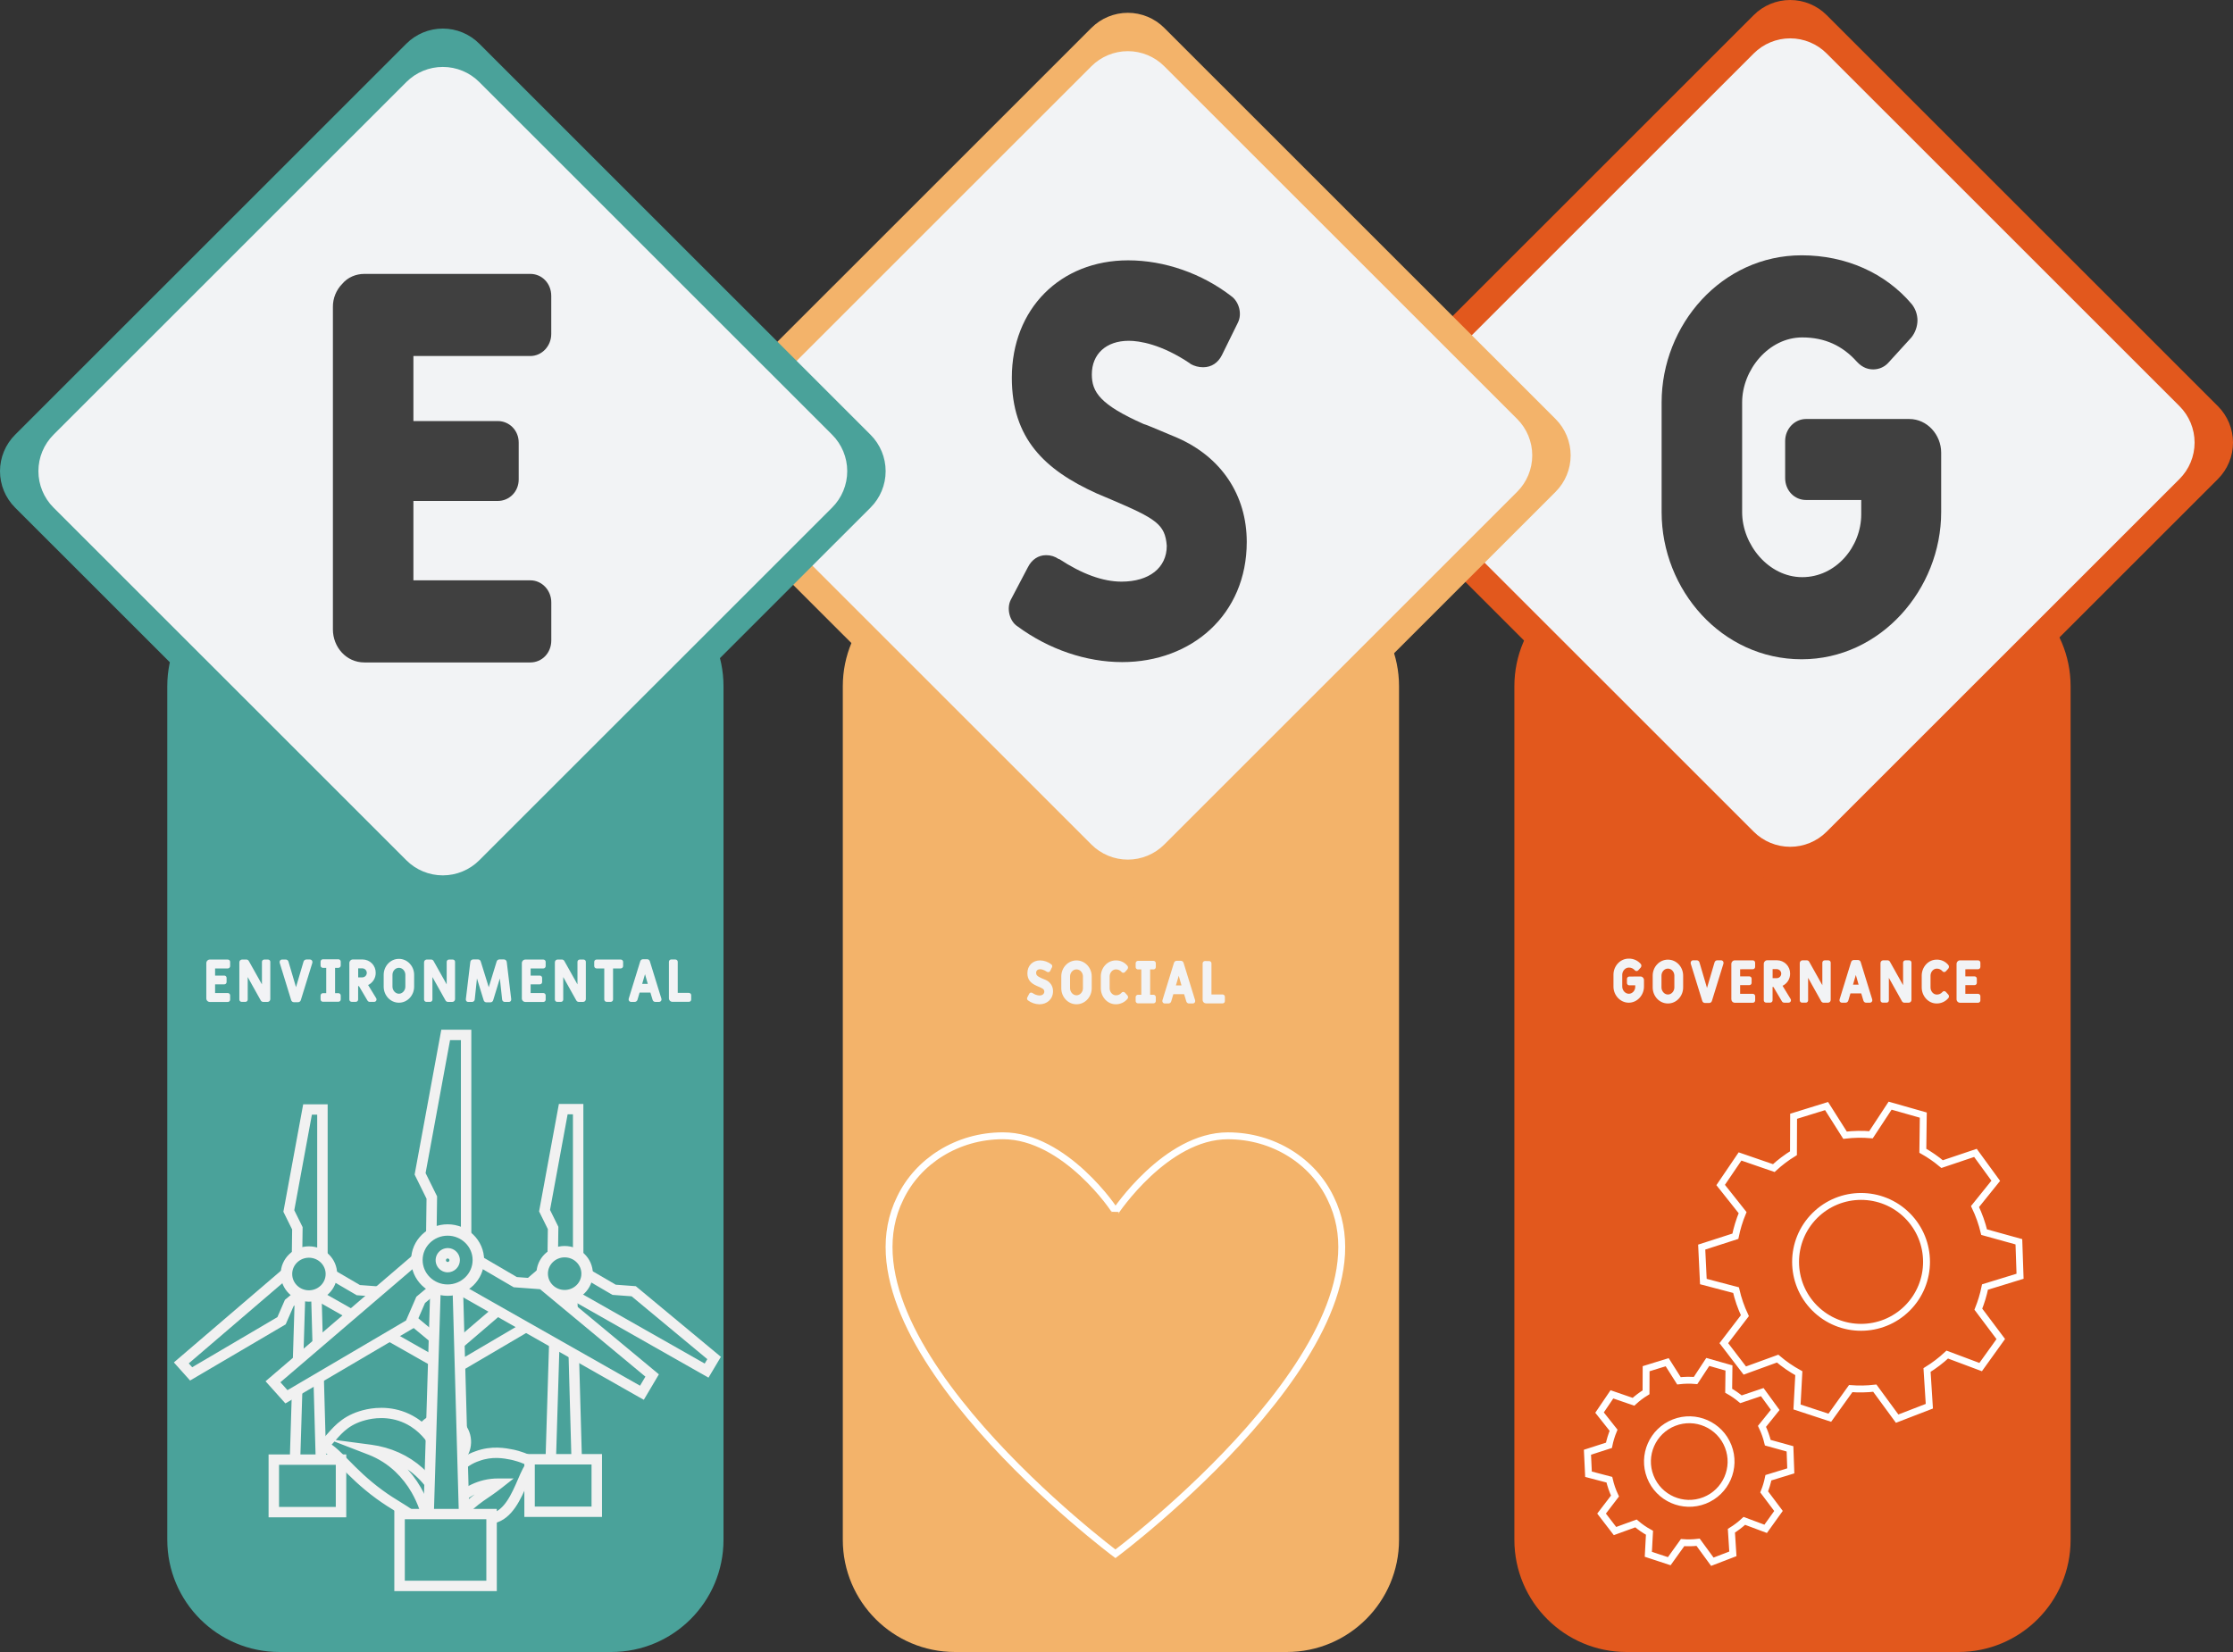 <svg width="350" height="259" viewBox="0 0 350 259" fill="none" xmlns="http://www.w3.org/2000/svg">
<rect x="0" y="0" width="350" height="259" fill="#333333" stroke="none"/>
<g clip-path="url(#clip0)">
<path d="M306.953 89.999H254.956C245.24 89.999 237.363 97.873 237.363 107.587V241.411C237.363 251.125 245.24 259 254.956 259H306.953C316.669 259 324.545 251.125 324.545 241.411V107.587C324.545 97.873 316.669 89.999 306.953 89.999Z" fill="#E2581D"/>
<path d="M274.881 136.419L213.551 75.102C212.036 73.587 211.185 71.533 211.185 69.392C211.185 67.25 212.036 65.196 213.551 63.681L274.881 2.364C276.396 0.85 278.45 -0 280.593 -0C282.735 -0 284.789 0.85 286.304 2.364L347.635 63.681C349.149 65.196 350 67.25 350 69.392C350 71.533 349.149 73.587 347.635 75.102L286.304 136.419C284.789 137.933 282.735 138.784 280.593 138.784C278.45 138.784 276.396 137.933 274.881 136.419Z" fill="#E2581D"/>
<path d="M274.881 130.396L219.57 75.097C218.056 73.582 217.205 71.528 217.205 69.387C217.205 67.245 218.056 65.191 219.57 63.677L274.881 8.378C276.396 6.864 278.451 6.013 280.593 6.013C282.735 6.013 284.789 6.864 286.304 8.378L341.615 63.677C343.13 65.191 343.98 67.245 343.98 69.387C343.98 71.528 343.13 73.582 341.615 75.097L286.304 130.396C284.789 131.91 282.735 132.76 280.593 132.76C278.451 132.76 276.396 131.91 274.881 130.396Z" fill="#F2F3F5"/>
<path d="M290.079 217.705C288.986 219.228 287.895 220.751 286.803 222.273L281.664 220.585C281.758 218.821 281.852 217.057 281.947 215.292C280.765 214.643 279.652 213.876 278.625 213.002L273.482 214.874L270.193 210.58L273.491 206.271C272.888 204.989 272.423 203.646 272.104 202.265L266.984 200.92C266.897 199.12 266.811 197.319 266.725 195.518L272.001 193.818C272.125 193.213 272.277 192.608 272.459 192.005C272.655 191.358 272.881 190.729 273.135 190.118L269.696 185.784L272.733 181.309L278.023 183.132C278.973 182.257 280.006 181.476 281.107 180.8L281.13 175.008L286.298 173.407L289.192 177.977C290.541 177.815 291.903 177.792 293.256 177.908C294.255 176.387 295.255 174.866 296.256 173.345L301.457 174.824C301.433 176.688 301.409 178.553 301.385 180.417C302.454 181.02 303.466 181.72 304.405 182.51L309.63 180.75C310.692 182.208 311.754 183.666 312.815 185.123L309.564 189.163C310.18 190.446 310.658 191.79 310.99 193.173L316.439 194.685C316.501 196.488 316.562 198.29 316.623 200.091L311.129 201.778C311.005 202.383 310.852 202.988 310.67 203.593C310.498 204.16 310.299 204.708 310.085 205.252L313.602 209.935L310.447 214.33L305.215 212.37C304.242 213.28 303.179 214.091 302.044 214.789C302.165 216.682 302.286 218.574 302.405 220.466L297.359 222.414L293.858 217.635C292.603 217.779 291.338 217.802 290.079 217.705Z" fill="#E2581D" stroke="white" stroke-width="1.08" stroke-miterlimit="10"/>
<path d="M298.958 205.092C302.965 201.085 302.965 194.589 298.958 190.582C294.95 186.575 288.452 186.575 284.444 190.582C280.437 194.589 280.437 201.085 284.444 205.092C288.452 209.099 294.95 209.099 298.958 205.092Z" fill="#E2581D" stroke="white" stroke-width="1.08" stroke-miterlimit="10"/>
<path d="M263.731 241.847L261.64 244.763L258.359 243.684C258.42 242.558 258.48 241.432 258.54 240.306C257.785 239.892 257.074 239.402 256.42 238.843L253.135 240.038L251.03 237.297C251.732 236.38 252.434 235.463 253.135 234.546C252.751 233.727 252.454 232.87 252.251 231.988L248.982 231.13C248.927 229.98 248.872 228.83 248.817 227.681L252.185 226.596C252.263 226.208 252.361 225.822 252.478 225.437C252.602 225.025 252.748 224.624 252.909 224.234L250.713 221.464L252.652 218.605L256.029 219.77C256.636 219.212 257.295 218.715 257.998 218.285L258.013 214.586L261.312 213.565C261.929 214.537 262.545 215.509 263.16 216.482C264.023 216.379 264.895 216.364 265.761 216.439C266.399 215.467 267.037 214.496 267.675 213.525L270.998 214.469C270.981 215.658 270.966 216.849 270.952 218.041C271.635 218.425 272.28 218.872 272.88 219.377L276.216 218.254L278.248 221.044C277.557 221.904 276.866 222.764 276.173 223.623C276.567 224.442 276.872 225.301 277.083 226.185L280.564 227.149C280.604 228.301 280.645 229.452 280.688 230.601L277.18 231.678C277.1 232.065 277.004 232.451 276.887 232.837C276.777 233.199 276.653 233.552 276.516 233.896L278.761 236.886L276.749 239.691L273.405 238.441C272.783 239.022 272.105 239.539 271.38 239.985L271.611 243.61L268.391 244.848L266.162 241.796C265.355 241.891 264.541 241.908 263.731 241.847Z" fill="#E2581D" stroke="white" stroke-width="1.08" stroke-miterlimit="10"/>
<path d="M267.16 235.243C270.53 233.926 272.194 230.126 270.877 226.757C269.56 223.387 265.759 221.723 262.389 223.04C259.019 224.358 257.354 228.157 258.672 231.527C259.989 234.896 263.789 236.56 267.16 235.243Z" fill="#E2581D" stroke="white" stroke-width="1.08" stroke-miterlimit="10"/>
<path d="M299.246 65.689C302.095 65.689 304.259 68.194 304.259 70.96V80.292C304.259 92.388 294.752 103.361 282.393 103.361C269.862 103.361 260.442 92.475 260.442 80.292V63.097C260.442 50.914 269.862 40.027 282.393 40.027C289.307 40.027 295.53 42.792 299.678 47.717C300.232 48.436 300.536 49.316 300.545 50.223C300.533 51.196 300.199 52.138 299.594 52.901L296.051 56.789C295.753 57.14 295.382 57.422 294.965 57.616C294.547 57.81 294.092 57.911 293.632 57.913C292.939 57.913 291.989 57.74 291.038 56.703C288.792 54.197 286.025 52.901 282.482 52.901C277.211 52.901 273.062 57.998 273.062 63.097V80.292C273.062 85.389 277.211 90.487 282.482 90.487C287.754 90.487 291.729 85.734 291.729 80.637V78.39H283.088C281.272 78.39 279.804 76.922 279.804 74.934V69.145C279.804 67.245 281.272 65.689 283.088 65.689H299.246Z" fill="#404040"/>
<path d="M257.129 153.091C257.278 153.096 257.418 153.159 257.52 153.267C257.623 153.374 257.679 153.518 257.676 153.666V154.684C257.676 156.005 256.639 157.202 255.29 157.202C253.942 157.202 252.895 156.014 252.895 154.684V152.808C252.895 151.479 253.923 150.29 255.29 150.29C255.647 150.283 256.001 150.354 256.327 150.499C256.653 150.645 256.943 150.86 257.176 151.129C257.237 151.208 257.27 151.304 257.27 151.403C257.269 151.509 257.233 151.612 257.166 151.695L256.78 152.12C256.747 152.158 256.707 152.189 256.662 152.211C256.616 152.232 256.566 152.243 256.516 152.244C256.462 152.244 256.409 152.232 256.36 152.21C256.311 152.187 256.268 152.153 256.234 152.111C256.119 151.977 255.975 151.871 255.814 151.799C255.652 151.727 255.477 151.692 255.3 151.697C254.724 151.697 254.271 152.254 254.271 152.811V154.687C254.271 155.244 254.724 155.801 255.3 155.801C255.876 155.801 256.308 155.282 256.308 154.726V154.479H255.366C255.318 154.478 255.27 154.468 255.226 154.449C255.182 154.43 255.142 154.402 255.109 154.368C255.075 154.333 255.049 154.292 255.032 154.248C255.014 154.203 255.006 154.155 255.007 154.107V153.476C255.007 153.379 255.044 153.287 255.111 153.217C255.178 153.148 255.269 153.107 255.366 153.104L257.129 153.091Z" fill="#F2F3F5"/>
<path d="M263.816 154.817C263.816 156.146 262.797 157.325 261.43 157.325C260.063 157.325 259.044 156.146 259.044 154.817V152.95C259.044 151.62 260.071 150.451 261.43 150.451C262.788 150.451 263.816 151.62 263.816 152.95V154.817ZM262.439 152.95C262.439 152.394 262.015 151.856 261.43 151.856C260.845 151.856 260.421 152.394 260.421 152.95V154.817C260.421 155.364 260.854 155.92 261.43 155.92C262.006 155.92 262.439 155.373 262.439 154.817V152.95Z" fill="#F2F3F5"/>
<path d="M269.767 150.553C269.818 150.553 269.868 150.564 269.915 150.585C269.962 150.605 270.004 150.634 270.039 150.671C270.074 150.708 270.102 150.752 270.12 150.799C270.138 150.847 270.146 150.898 270.144 150.949C270.147 150.99 270.144 151.032 270.135 151.073L268.324 156.928C268.296 157.021 268.239 157.103 268.161 157.16C268.083 157.218 267.988 157.249 267.891 157.248H267.249C267.152 157.249 267.057 157.219 266.978 157.161C266.9 157.103 266.842 157.021 266.814 156.928L265.004 151.073C264.996 151.032 264.993 150.99 264.995 150.949C264.993 150.898 265.001 150.848 265.019 150.801C265.037 150.753 265.064 150.71 265.098 150.673C265.133 150.636 265.174 150.607 265.22 150.586C265.267 150.565 265.316 150.554 265.367 150.553H265.951C266.049 150.555 266.144 150.59 266.221 150.651C266.297 150.712 266.352 150.797 266.376 150.892L267.555 154.89L268.734 150.892C268.759 150.796 268.815 150.71 268.893 150.649C268.972 150.588 269.068 150.554 269.167 150.553H269.767Z" fill="#F2F3F5"/>
<path d="M272.748 151.961V153.075H274.19C274.238 153.075 274.286 153.085 274.33 153.104C274.374 153.123 274.414 153.151 274.447 153.185C274.481 153.22 274.507 153.261 274.524 153.306C274.541 153.351 274.55 153.399 274.548 153.447V154.078C274.55 154.126 274.542 154.174 274.525 154.219C274.507 154.264 274.481 154.305 274.448 154.339C274.414 154.374 274.374 154.402 274.33 154.421C274.286 154.439 274.238 154.449 274.19 154.449H272.748V155.811H274.746C274.844 155.815 274.936 155.856 275.003 155.927C275.07 155.997 275.107 156.091 275.105 156.189V156.839C275.106 156.887 275.098 156.935 275.08 156.979C275.063 157.024 275.037 157.065 275.003 157.099C274.97 157.134 274.93 157.161 274.886 157.181C274.842 157.2 274.794 157.21 274.746 157.21H271.908C271.835 157.209 271.764 157.193 271.698 157.163C271.631 157.134 271.571 157.092 271.521 157.039C271.471 156.987 271.432 156.925 271.406 156.857C271.381 156.789 271.368 156.717 271.37 156.645V151.129C271.369 150.981 271.427 150.838 271.53 150.733C271.577 150.68 271.634 150.637 271.698 150.608C271.762 150.578 271.831 150.563 271.902 150.563H274.74C274.788 150.563 274.836 150.574 274.88 150.592C274.924 150.611 274.964 150.639 274.997 150.674C275.031 150.708 275.057 150.749 275.074 150.794C275.092 150.839 275.1 150.886 275.099 150.934V151.586C275.099 151.682 275.062 151.775 274.995 151.844C274.928 151.913 274.836 151.954 274.74 151.957L272.748 151.961Z" fill="#F2F3F5"/>
<path d="M279.396 154.553L280.66 156.619C280.696 156.681 280.716 156.753 280.716 156.825C280.716 156.924 280.677 157.018 280.608 157.088C280.538 157.158 280.443 157.197 280.345 157.197H279.666C279.591 157.199 279.517 157.18 279.452 157.144C279.387 157.107 279.332 157.054 279.295 156.989L277.965 154.735H277.832V156.819C277.833 156.867 277.825 156.915 277.808 156.959C277.79 157.004 277.764 157.045 277.731 157.079C277.698 157.114 277.658 157.142 277.614 157.161C277.57 157.18 277.522 157.19 277.474 157.191H276.814C276.766 157.19 276.719 157.18 276.675 157.161C276.631 157.142 276.591 157.114 276.557 157.08C276.524 157.045 276.498 157.004 276.48 156.96C276.463 156.915 276.454 156.867 276.455 156.819V151.115C276.454 151.042 276.468 150.969 276.496 150.901C276.524 150.833 276.564 150.771 276.616 150.719C276.662 150.665 276.719 150.622 276.783 150.593C276.847 150.564 276.917 150.549 276.988 150.549H278.543C278.814 150.552 279.083 150.609 279.332 150.716C279.582 150.822 279.808 150.978 279.997 151.172C280.186 151.366 280.335 151.596 280.435 151.849C280.535 152.101 280.585 152.37 280.58 152.642C280.587 153.04 280.478 153.432 280.269 153.771C280.059 154.11 279.756 154.381 279.396 154.553ZM277.84 151.941V153.356H278.511C278.693 153.348 278.866 153.271 278.993 153.139C279.119 153.007 279.19 152.831 279.19 152.649C279.19 152.466 279.119 152.29 278.993 152.158C278.866 152.026 278.693 151.949 278.511 151.941H277.84Z" fill="#F2F3F5"/>
<path d="M283.404 153.307V156.825C283.406 156.873 283.398 156.921 283.381 156.966C283.364 157.011 283.338 157.052 283.304 157.087C283.271 157.122 283.231 157.149 283.186 157.168C283.142 157.187 283.094 157.197 283.046 157.196H282.451C282.403 157.196 282.356 157.186 282.312 157.167C282.268 157.147 282.228 157.12 282.195 157.085C282.162 157.051 282.136 157.01 282.118 156.965C282.101 156.921 282.092 156.873 282.094 156.825V150.998C282.092 150.941 282.102 150.885 282.123 150.832C282.144 150.778 282.174 150.73 282.214 150.689C282.253 150.647 282.301 150.614 282.353 150.592C282.405 150.569 282.461 150.556 282.518 150.555H283.197C283.272 150.556 283.346 150.577 283.411 150.615C283.476 150.653 283.53 150.707 283.568 150.772L285.633 154.459V150.932C285.632 150.884 285.64 150.836 285.658 150.791C285.675 150.746 285.701 150.705 285.735 150.671C285.768 150.636 285.808 150.609 285.852 150.59C285.896 150.571 285.944 150.561 285.992 150.56H286.595C286.643 150.561 286.689 150.571 286.733 150.59C286.776 150.61 286.816 150.637 286.848 150.672C286.881 150.707 286.906 150.747 286.923 150.792C286.939 150.837 286.946 150.884 286.944 150.932V156.759C286.946 156.816 286.936 156.873 286.915 156.926C286.894 156.979 286.863 157.028 286.824 157.069C286.784 157.11 286.737 157.143 286.685 157.166C286.633 157.189 286.577 157.201 286.52 157.203H285.831C285.756 157.201 285.682 157.18 285.617 157.142C285.552 157.104 285.498 157.05 285.459 156.986L283.404 153.307Z" fill="#F2F3F5"/>
<path d="M293.448 156.684C293.461 156.727 293.467 156.772 293.467 156.816C293.468 156.917 293.43 157.014 293.361 157.086C293.291 157.159 293.196 157.2 293.095 157.203H292.491C292.393 157.202 292.297 157.168 292.22 157.107C292.144 157.045 292.09 156.959 292.067 156.863L291.727 155.741H290.039L289.71 156.863C289.683 156.959 289.627 157.044 289.549 157.105C289.47 157.166 289.374 157.201 289.275 157.203H288.69C288.59 157.2 288.495 157.159 288.425 157.086C288.355 157.014 288.317 156.917 288.319 156.816C288.319 156.772 288.325 156.727 288.337 156.684L290.138 150.838C290.165 150.743 290.222 150.66 290.3 150.6C290.379 150.541 290.474 150.509 290.573 150.508H291.223C291.32 150.509 291.414 150.541 291.491 150.601C291.568 150.661 291.623 150.744 291.648 150.838L293.448 156.684ZM290.884 152.856L290.44 154.374H291.317L290.884 152.856Z" fill="#F2F3F5"/>
<path d="M296.06 153.307V156.825C296.062 156.873 296.054 156.921 296.037 156.966C296.02 157.011 295.994 157.052 295.961 157.087C295.927 157.122 295.887 157.149 295.842 157.168C295.798 157.187 295.75 157.197 295.702 157.196H295.105C295.057 157.196 295.01 157.186 294.966 157.167C294.922 157.147 294.882 157.12 294.849 157.085C294.815 157.051 294.789 157.01 294.772 156.965C294.755 156.921 294.746 156.873 294.747 156.825V150.998C294.746 150.941 294.756 150.885 294.777 150.832C294.797 150.778 294.828 150.73 294.868 150.689C294.907 150.647 294.954 150.614 295.007 150.592C295.059 150.569 295.115 150.556 295.172 150.555H295.848C295.925 150.555 296 150.575 296.066 150.613C296.132 150.651 296.187 150.706 296.226 150.772L298.29 154.459V150.932C298.289 150.884 298.298 150.836 298.315 150.791C298.333 150.746 298.359 150.705 298.392 150.671C298.426 150.636 298.466 150.609 298.51 150.59C298.554 150.571 298.601 150.561 298.649 150.56H299.253C299.3 150.561 299.347 150.571 299.39 150.59C299.434 150.61 299.473 150.637 299.506 150.672C299.538 150.707 299.564 150.747 299.58 150.792C299.597 150.837 299.604 150.884 299.602 150.932V156.759C299.603 156.816 299.593 156.873 299.572 156.926C299.552 156.979 299.521 157.028 299.481 157.069C299.442 157.11 299.395 157.143 299.343 157.166C299.29 157.189 299.234 157.201 299.177 157.203H298.488C298.413 157.201 298.34 157.18 298.275 157.142C298.21 157.104 298.155 157.05 298.117 156.986L296.06 153.307Z" fill="#F2F3F5"/>
<path d="M305.359 155.91C305.43 155.983 305.474 156.079 305.481 156.181C305.488 156.284 305.458 156.385 305.397 156.467L305.387 156.476C305.163 156.745 304.882 156.962 304.564 157.108C304.246 157.255 303.899 157.329 303.548 157.325C302.2 157.325 301.21 156.118 301.21 154.817V152.95C301.21 151.64 302.21 150.451 303.548 150.451C303.899 150.441 304.247 150.512 304.565 150.658C304.883 150.805 305.164 151.023 305.384 151.296C305.448 151.372 305.481 151.469 305.478 151.569C305.478 151.676 305.441 151.779 305.374 151.861L304.996 152.276C304.963 152.314 304.922 152.344 304.877 152.366C304.832 152.387 304.782 152.399 304.732 152.4C304.677 152.4 304.623 152.388 304.574 152.363C304.525 152.339 304.483 152.303 304.45 152.259C304.342 152.13 304.206 152.027 304.052 151.958C303.899 151.89 303.731 151.857 303.563 151.863C303.044 151.863 302.591 152.371 302.591 152.956V154.823C302.591 155.417 303.044 155.926 303.563 155.926C303.731 155.931 303.898 155.898 304.052 155.83C304.206 155.761 304.342 155.659 304.45 155.53C304.482 155.487 304.523 155.452 304.57 155.427C304.618 155.403 304.67 155.39 304.724 155.389C304.775 155.389 304.826 155.4 304.873 155.421C304.92 155.443 304.962 155.474 304.996 155.513L305.359 155.91Z" fill="#F2F3F5"/>
<path d="M308.047 151.961V153.075H309.49C309.538 153.075 309.586 153.085 309.63 153.104C309.674 153.123 309.714 153.151 309.747 153.185C309.781 153.22 309.807 153.261 309.824 153.306C309.841 153.351 309.85 153.399 309.848 153.447V154.078C309.85 154.126 309.842 154.174 309.824 154.219C309.807 154.264 309.781 154.305 309.748 154.339C309.714 154.374 309.674 154.402 309.63 154.421C309.586 154.439 309.538 154.449 309.49 154.449H308.047V155.811H310.046C310.144 155.815 310.236 155.856 310.303 155.927C310.37 155.997 310.407 156.091 310.405 156.189V156.839C310.406 156.887 310.398 156.935 310.38 156.979C310.363 157.024 310.336 157.065 310.303 157.099C310.27 157.134 310.23 157.162 310.186 157.181C310.142 157.2 310.094 157.21 310.046 157.21H307.208C307.135 157.209 307.064 157.193 306.997 157.163C306.931 157.134 306.871 157.092 306.821 157.039C306.771 156.987 306.732 156.925 306.706 156.857C306.68 156.789 306.668 156.717 306.67 156.645V151.129C306.669 150.981 306.726 150.838 306.83 150.733C306.877 150.679 306.935 150.636 307 150.606C307.066 150.577 307.136 150.562 307.208 150.563H310.046C310.094 150.563 310.142 150.574 310.186 150.593C310.23 150.611 310.27 150.639 310.303 150.674C310.337 150.708 310.363 150.749 310.381 150.794C310.398 150.839 310.406 150.886 310.405 150.934V151.586C310.405 151.682 310.368 151.775 310.301 151.844C310.234 151.913 310.143 151.954 310.046 151.957L308.047 151.961Z" fill="#F2F3F5"/>
<path d="M201.691 89.999H149.694C139.978 89.999 132.101 97.873 132.101 107.587V241.411C132.101 251.125 139.978 259 149.694 259H201.691C211.407 259 219.283 251.125 219.283 241.411V107.587C219.283 97.873 211.407 89.999 201.691 89.999Z" fill="#F3B36A"/>
<path d="M171.066 138.428L109.735 77.111C108.985 76.361 108.39 75.471 107.984 74.491C107.578 73.511 107.369 72.461 107.369 71.4C107.369 70.34 107.578 69.29 107.984 68.31C108.39 67.33 108.985 66.44 109.735 65.69L171.066 4.373C172.58 2.859 174.635 2.008 176.777 2.008C178.919 2.008 180.974 2.859 182.488 4.373L243.819 65.69C245.334 67.205 246.184 69.259 246.184 71.4C246.184 73.542 245.334 75.596 243.819 77.111L182.488 138.428C180.974 139.942 178.919 140.792 176.777 140.792C174.635 140.792 172.58 139.942 171.066 138.428Z" fill="#F3B36A"/>
<path d="M171.066 132.404L115.755 77.105C114.24 75.591 113.389 73.537 113.389 71.395C113.389 69.254 114.24 67.2 115.755 65.685L171.066 10.386C172.581 8.872 174.635 8.021 176.777 8.021C178.919 8.021 180.974 8.872 182.488 10.386L237.799 65.685C239.314 67.2 240.165 69.254 240.165 71.395C240.165 73.537 239.314 75.591 237.799 77.105L182.488 132.404C180.974 133.918 178.919 134.769 176.777 134.769C174.635 134.769 172.581 133.918 171.066 132.404Z" fill="#F2F3F5"/>
<path d="M208.553 187.836C205.805 182.083 199.629 178.071 192.454 178.071C182.72 178.071 174.829 189.983 174.829 189.984C174.84 189.748 166.938 178.067 157.205 178.067C150.022 178.067 143.85 182.078 141.106 187.831C130.058 210.135 174.833 243.603 174.833 243.603C174.833 243.603 219.6 210.14 208.553 187.836Z" fill="#F3B36A" stroke="white" stroke-width="1.08" stroke-miterlimit="10"/>
<path d="M182.88 85.572C182.621 82.202 181.238 81.338 174.152 78.314L171.904 77.363C163.694 73.649 158.595 68.722 158.595 59.219C158.595 48.418 166.2 40.815 176.83 40.815C182.534 40.815 188.412 42.888 192.991 46.431C194.201 47.297 194.725 49.195 194.029 50.578L191.522 55.675C190.917 56.885 189.88 57.577 188.584 57.577C187.89 57.578 187.207 57.4 186.602 57.058L186.516 56.972C182.022 53.947 178.565 53.429 176.923 53.429C173.379 53.429 171.133 55.503 171.133 58.7C171.133 61.465 172.429 63.452 179.256 66.477C179.602 66.563 180.64 66.994 184.528 68.636C191.436 71.66 195.416 77.628 195.416 84.966C195.416 96.372 186.774 103.803 175.884 103.803C170.267 103.803 164.391 101.822 159.465 98.187C158.255 97.409 157.731 95.422 158.427 94.039L161.107 88.941C161.711 87.731 162.749 87.04 163.955 87.04C164.663 87.029 165.356 87.24 165.936 87.646H166.023C169.566 89.978 172.85 91.188 175.789 91.188C180.114 91.188 182.88 89.027 182.88 85.572Z" fill="#404040"/>
<path d="M163.685 155.459C163.648 155.088 163.507 154.997 162.733 154.667L162.485 154.563C161.59 154.158 161.032 153.621 161.032 152.582C161.032 151.395 161.863 150.574 163.022 150.574C163.662 150.583 164.281 150.8 164.786 151.193C164.852 151.245 164.899 151.319 164.918 151.401C164.936 151.483 164.927 151.57 164.89 151.646L164.616 152.202C164.591 152.263 164.548 152.316 164.492 152.353C164.437 152.389 164.372 152.409 164.305 152.409C164.229 152.409 164.155 152.39 164.089 152.353L164.079 152.343C163.583 152.014 163.212 151.957 163.032 151.957C162.636 151.957 162.401 152.183 162.401 152.531C162.401 152.833 162.542 153.05 163.287 153.381C163.325 153.39 163.437 153.436 163.862 153.616C164.217 153.757 164.522 154.004 164.734 154.322C164.946 154.641 165.057 155.016 165.051 155.399C165.051 156.643 164.107 157.454 162.92 157.454C162.269 157.44 161.639 157.224 161.118 156.835C161.051 156.782 161.005 156.709 160.986 156.627C160.967 156.544 160.977 156.458 161.014 156.382L161.306 155.826C161.332 155.764 161.375 155.711 161.43 155.674C161.486 155.637 161.551 155.618 161.618 155.618C161.695 155.617 161.771 155.64 161.835 155.685H161.843C162.154 155.914 162.524 156.049 162.91 156.071C163.384 156.072 163.676 155.836 163.685 155.459Z" fill="#F2F3F5"/>
<path d="M171.116 154.941C171.116 156.27 170.098 157.449 168.731 157.449C167.364 157.449 166.345 156.27 166.345 154.941V153.074C166.345 151.744 167.373 150.575 168.731 150.575C170.09 150.575 171.116 151.744 171.116 153.074V154.941ZM169.741 153.074C169.741 152.518 169.316 151.98 168.731 151.98C168.147 151.98 167.722 152.518 167.722 153.074V154.941C167.722 155.488 168.155 156.044 168.731 156.044C169.307 156.044 169.741 155.497 169.741 154.941V153.074Z" fill="#F2F3F5"/>
<path d="M176.69 156.034C176.73 156.073 176.762 156.12 176.783 156.172C176.805 156.224 176.815 156.28 176.814 156.336C176.815 156.428 176.785 156.518 176.73 156.591L176.72 156.6C176.496 156.869 176.215 157.086 175.897 157.232C175.579 157.379 175.232 157.453 174.881 157.449C173.532 157.449 172.542 156.242 172.542 154.941V153.074C172.542 151.764 173.542 150.575 174.881 150.575C175.23 150.565 175.577 150.635 175.894 150.781C176.211 150.927 176.49 151.143 176.71 151.415C176.775 151.491 176.809 151.588 176.806 151.688C176.806 151.795 176.769 151.898 176.701 151.98L176.33 152.395C176.297 152.433 176.256 152.463 176.211 152.485C176.166 152.506 176.116 152.518 176.066 152.519C176.011 152.519 175.957 152.507 175.908 152.482C175.858 152.458 175.816 152.422 175.783 152.378C175.675 152.249 175.539 152.146 175.386 152.077C175.232 152.008 175.065 151.976 174.897 151.982C174.378 151.982 173.925 152.491 173.925 153.075V154.942C173.925 155.536 174.378 156.045 174.897 156.045C175.065 156.051 175.232 156.018 175.386 155.949C175.539 155.881 175.675 155.778 175.783 155.649C175.814 155.606 175.856 155.571 175.903 155.546C175.95 155.522 176.003 155.509 176.056 155.508C176.108 155.508 176.159 155.519 176.206 155.541C176.253 155.562 176.295 155.593 176.33 155.632L176.69 156.034Z" fill="#F2F3F5"/>
<path d="M180.803 150.641C180.899 150.645 180.99 150.685 181.057 150.755C181.124 150.824 181.161 150.916 181.161 151.013V151.616C181.162 151.663 181.153 151.711 181.136 151.756C181.118 151.8 181.092 151.841 181.059 151.876C181.026 151.91 180.986 151.938 180.942 151.957C180.898 151.976 180.851 151.986 180.803 151.987H180.274V155.956H180.803C180.899 155.96 180.99 156.001 181.057 156.07C181.124 156.139 181.161 156.232 181.161 156.328V156.931C181.162 156.979 181.153 157.026 181.136 157.071C181.118 157.115 181.092 157.156 181.059 157.191C181.026 157.225 180.986 157.253 180.942 157.272C180.898 157.291 180.851 157.301 180.803 157.302H178.36C178.312 157.301 178.264 157.291 178.22 157.272C178.176 157.253 178.136 157.226 178.103 157.191C178.07 157.157 178.044 157.116 178.026 157.071C178.009 157.026 178.001 156.979 178.002 156.931V156.328C178.002 156.232 178.039 156.139 178.106 156.07C178.172 156.001 178.263 155.96 178.36 155.956H178.888V151.987H178.36C178.312 151.986 178.264 151.976 178.22 151.957C178.176 151.938 178.136 151.91 178.103 151.876C178.07 151.841 178.044 151.801 178.026 151.756C178.009 151.711 178.001 151.663 178.002 151.616V151.013C178.002 150.916 178.039 150.824 178.106 150.755C178.172 150.685 178.263 150.645 178.36 150.641H180.803Z" fill="#F2F3F5"/>
<path d="M187.319 156.808C187.332 156.851 187.338 156.896 187.338 156.94C187.34 157.041 187.301 157.138 187.232 157.21C187.162 157.283 187.067 157.324 186.966 157.327H186.362C186.264 157.326 186.168 157.292 186.091 157.23C186.014 157.169 185.96 157.083 185.937 156.987L185.598 155.865H183.91L183.579 156.987C183.554 157.083 183.498 157.168 183.419 157.229C183.341 157.291 183.245 157.325 183.146 157.327H182.562C182.511 157.326 182.462 157.316 182.415 157.297C182.369 157.277 182.327 157.248 182.292 157.212C182.257 157.176 182.229 157.134 182.211 157.087C182.192 157.041 182.183 156.991 182.184 156.94C182.184 156.896 182.191 156.851 182.204 156.808L184.004 150.962C184.031 150.867 184.088 150.784 184.166 150.725C184.244 150.665 184.339 150.633 184.438 150.632H185.089C185.186 150.633 185.28 150.666 185.357 150.725C185.434 150.785 185.489 150.868 185.514 150.962L187.319 156.808ZM184.753 152.98L184.311 154.498H185.188L184.753 152.98Z" fill="#F2F3F5"/>
<path d="M189.526 150.677C189.574 150.677 189.622 150.687 189.666 150.706C189.71 150.725 189.75 150.753 189.783 150.787C189.816 150.822 189.842 150.863 189.86 150.907C189.877 150.952 189.885 151 189.884 151.048V155.914H191.639C191.687 155.915 191.734 155.926 191.777 155.946C191.821 155.966 191.86 155.995 191.892 156.03C191.925 156.065 191.95 156.106 191.966 156.151C191.983 156.196 191.99 156.244 191.988 156.291V156.941C191.99 156.989 191.982 157.036 191.966 157.081C191.949 157.125 191.924 157.166 191.892 157.201C191.859 157.235 191.82 157.263 191.776 157.282C191.733 157.301 191.686 157.312 191.639 157.313H189.038C188.966 157.311 188.894 157.295 188.828 157.266C188.761 157.237 188.702 157.194 188.652 157.142C188.602 157.089 188.563 157.027 188.537 156.959C188.511 156.892 188.499 156.82 188.501 156.747V151.042C188.5 150.994 188.508 150.946 188.525 150.901C188.543 150.856 188.569 150.816 188.603 150.781C188.636 150.746 188.676 150.719 188.72 150.7C188.764 150.681 188.812 150.671 188.86 150.67L189.526 150.677Z" fill="#F2F3F5"/>
<path d="M95.809 89.999H43.812C34.096 89.999 26.22 97.873 26.22 107.587V241.411C26.22 251.125 34.096 259 43.812 259H95.809C105.526 259 113.402 251.125 113.402 241.411V107.587C113.402 97.873 105.526 89.999 95.809 89.999Z" fill="#4AA29A"/>
<path d="M63.696 140.897L2.365 79.582C0.851 78.068 -0 76.014 -0 73.872C-0 71.73 0.851 69.676 2.365 68.162L63.696 6.845C65.211 5.331 67.265 4.48 69.407 4.48C71.549 4.48 73.604 5.331 75.119 6.845L136.449 68.162C137.964 69.676 138.815 71.73 138.815 73.872C138.815 76.014 137.964 78.068 136.449 79.582L75.119 140.897C73.604 142.411 71.549 143.262 69.407 143.262C67.265 143.262 65.211 142.411 63.696 140.897Z" fill="#4AA29A"/>
<path d="M63.696 134.875L8.385 79.576C6.87 78.062 6.02 76.008 6.02 73.866C6.02 71.725 6.87 69.671 8.385 68.156L63.696 12.858C65.211 11.343 67.265 10.493 69.407 10.493C71.549 10.493 73.604 11.343 75.119 12.858L130.43 68.156C131.944 69.671 132.795 71.725 132.795 73.866C132.795 76.008 131.944 78.062 130.43 79.576L75.119 134.875C73.604 136.389 71.549 137.24 69.407 137.24C67.265 137.24 65.211 136.389 63.696 134.875Z" fill="#F2F3F5"/>
<path d="M71.419 229.435C73.285 228.276 73.858 225.824 72.699 223.958C71.54 222.093 69.087 221.52 67.221 222.679C65.355 223.838 64.782 226.29 65.942 228.155C67.101 230.021 69.553 230.594 71.419 229.435Z" fill="#4AA29A" stroke="#F1F1F1" stroke-width="1.08" stroke-miterlimit="10"/>
<path d="M70.813 224.428V203.945C70.813 203.535 70.481 203.203 70.071 203.203H68.954C68.544 203.203 68.212 203.535 68.212 203.945V224.428C68.212 224.838 68.544 225.17 68.954 225.17H70.071C70.481 225.17 70.813 224.838 70.813 224.428Z" fill="#4AA29A" stroke="#F1F1F1" stroke-width="1.08" stroke-miterlimit="10"/>
<path d="M57.638 221.744C58.585 221.543 61.737 221.012 64.829 222.982C66.853 224.268 67.889 225.997 68.341 226.772C70.269 230.074 70.694 234.336 69.54 237.827C69.441 238.124 69.354 238.344 69.302 238.479C69.183 237.402 68.947 236.341 68.597 235.315C68.25 234.29 67.786 233.309 67.215 232.39C66.746 231.803 66.23 231.254 65.672 230.751C62.97 228.306 59.952 227.563 58.058 227.315C59.717 227.96 61.236 228.921 62.529 230.144C63.597 231.162 64.512 232.33 65.243 233.611C66.853 236.407 67.321 239.19 67.466 240.945C67.314 240.625 67.162 240.066 66.729 239.616C64.067 236.846 62.63 236.6 59.489 234.312C54.728 230.845 52.783 227.538 50.653 226.673C52.466 225.041 53.452 222.628 57.638 221.744Z" fill="#4AA29A" stroke="#F1F1F1" stroke-width="1.08" stroke-miterlimit="10"/>
<path d="M67.872 242.456L67.212 241.058C67.174 240.979 67.139 240.89 67.1 240.796C66.974 240.432 66.778 240.096 66.524 239.806C64.845 238.059 63.676 237.343 62.205 236.437C61.388 235.934 60.46 235.364 59.322 234.534C56.892 232.764 55.196 231.041 53.832 229.657C52.553 228.359 51.544 227.334 50.547 226.933L50.141 226.768L50.464 226.479C50.906 226.066 51.322 225.628 51.712 225.166C52.95 223.762 54.35 222.17 57.578 221.485C59.092 221.165 62.065 220.903 64.981 222.756C67.104 224.105 68.179 225.946 68.584 226.64C70.534 229.982 71.002 234.3 69.806 237.915C69.714 238.189 69.634 238.398 69.581 238.534L69.152 239.648L69.028 238.507C68.91 237.449 68.677 236.407 68.336 235.399C67.996 234.4 67.544 233.442 66.989 232.544C66.531 231.974 66.029 231.441 65.487 230.951C63.964 229.578 62.143 228.578 60.168 228.029C61.091 228.571 61.949 229.215 62.727 229.95C63.814 230.987 64.744 232.175 65.49 233.478C66.765 235.689 67.524 238.194 67.749 240.925L67.872 242.456ZM51.138 226.592C52.108 227.11 53.063 228.078 54.233 229.269C55.583 230.64 57.263 232.345 59.655 234.088C60.77 234.905 61.693 235.468 62.503 235.965C63.952 236.856 65.204 237.625 66.932 239.423C66.96 239.451 66.986 239.481 67.012 239.51C66.699 237.48 66.017 235.525 64.999 233.741C64.28 232.485 63.383 231.339 62.336 230.339C61.07 229.138 59.583 228.195 57.956 227.563L55.812 226.735L58.097 227.037C61.077 227.432 63.761 228.647 65.863 230.537C66.432 231.051 66.958 231.611 67.437 232.21L67.456 232.236C68.037 233.173 68.51 234.172 68.865 235.216C69.095 235.894 69.277 236.587 69.41 237.291C70.384 233.912 69.895 229.971 68.098 226.891C67.712 226.23 66.687 224.473 64.678 223.195C61.931 221.451 59.126 221.698 57.698 222C54.653 222.647 53.375 224.099 52.138 225.504C51.804 225.89 51.484 226.252 51.138 226.592Z" fill="#4AA29A" stroke="#F1F1F1" stroke-width="1.08" stroke-miterlimit="10"/>
<path d="M80.247 228.059C79.115 227.834 77.116 227.439 74.805 228.306C74.086 228.574 72.904 229.03 71.773 230.28C71.268 230.815 70.85 231.427 70.534 232.091C69.621 234.008 69.635 236.093 69.641 237.113C69.641 237.347 69.649 237.541 69.655 237.672C69.863 237.373 70.134 236.999 70.464 236.583L70.646 236.359C70.646 236.359 70.876 236.079 71.063 235.864C71.547 235.33 72.087 234.85 72.673 234.432C73.665 233.693 74.795 233.159 75.997 232.861C76.711 232.689 77.445 232.606 78.18 232.614C77.532 233.124 76.987 233.514 76.601 233.78C75.969 234.216 75.157 234.739 74.483 235.278C73.988 235.673 73.635 235.987 73.283 236.313C72.373 237.154 71.921 237.573 71.605 237.962C71.083 238.615 70.656 239.34 70.34 240.114C70.503 239.924 70.741 239.578 71.144 239.395C73.582 238.289 74.617 238.606 77.273 238.018C81.301 237.125 82.164 229.419 83.812 229.526C83.812 229.526 83.688 229.445 83.688 229.443C82.326 228.473 80.247 228.059 80.247 228.059Z" fill="#4AA29A" stroke="#F1F1F1" stroke-width="1.08" stroke-miterlimit="10"/>
<path d="M69.427 241.596L70.084 240.011C70.407 239.21 70.843 238.46 71.378 237.782C71.703 237.376 72.164 236.95 73.083 236.102C73.396 235.814 73.759 235.483 74.299 235.055C74.819 234.637 75.422 234.23 75.953 233.87C76.121 233.757 76.281 233.648 76.433 233.544C76.727 233.341 77.021 233.13 77.316 232.912C76.891 232.949 76.47 233.019 76.056 233.12C74.892 233.407 73.797 233.925 72.836 234.642C72.268 235.05 71.745 235.516 71.275 236.034C71.093 236.242 70.865 236.518 70.864 236.522C70.755 236.653 70.684 236.742 70.684 236.742C70.408 237.089 70.139 237.45 69.885 237.818L69.409 238.505L69.374 237.676C69.365 237.485 69.36 237.294 69.36 237.105C69.353 236.077 69.34 233.939 70.279 231.966C70.605 231.277 71.037 230.644 71.56 230.089C72.415 229.15 73.497 228.446 74.701 228.042C77.088 227.153 79.177 227.565 80.299 227.787L80.523 227.832C81.111 227.97 82.721 228.402 83.86 229.21L83.91 229.246L85.484 229.346L83.89 229.792C83.854 229.802 83.816 229.805 83.779 229.8C83.312 229.8 82.743 231.116 82.192 232.384C81.158 234.764 79.873 237.725 77.339 238.287C76.37 238.502 75.605 238.598 74.934 238.684C73.734 238.836 72.787 238.955 71.265 239.646C71.019 239.776 70.807 239.962 70.646 240.188C70.615 240.226 70.585 240.261 70.558 240.293L69.427 241.596ZM78.096 232.333H78.172H78.958L78.346 232.815C77.821 233.227 77.285 233.623 76.752 233.99C76.601 234.095 76.438 234.205 76.269 234.319C75.747 234.673 75.155 235.075 74.652 235.478C74.126 235.899 73.77 236.221 73.466 236.5C72.566 237.329 72.114 237.746 71.815 238.119C71.572 238.423 71.352 238.745 71.157 239.082C72.683 238.408 73.695 238.279 74.86 238.131C75.52 238.048 76.269 237.953 77.213 237.744C79.467 237.249 80.691 234.426 81.671 232.161C82.225 230.885 82.662 229.871 83.208 229.451C81.936 228.683 80.257 228.337 80.18 228.323C79.039 228.097 77.13 227.72 74.895 228.552C73.775 228.926 72.769 229.58 71.972 230.45C71.486 230.967 71.085 231.556 70.781 232.196C69.971 233.897 69.914 235.759 69.914 236.823C70.02 236.682 70.128 236.542 70.237 236.406C70.237 236.406 70.309 236.314 70.421 236.178C70.431 236.165 70.656 235.892 70.844 235.676C71.34 235.127 71.895 234.633 72.497 234.202C73.518 233.441 74.681 232.891 75.918 232.586C76.632 232.415 77.364 232.33 78.098 232.333H78.096Z" fill="#4AA29A" stroke="#F1F1F1" stroke-width="1.08" stroke-miterlimit="10"/>
<path d="M90.623 199.651H86.603L86.696 192.519L85.356 189.801C86.332 184.496 87.309 179.192 88.286 173.888H90.623V199.651Z" fill="#4AA29A" stroke="#F1F1F1" stroke-width="1.08" stroke-miterlimit="10"/>
<path d="M90.903 199.926H86.315L86.411 192.579L85.06 189.844L85.464 187.65L88.049 173.619H90.897L90.903 199.926ZM86.887 199.377H90.343V174.166H88.52L85.647 189.766L86.977 192.458L86.887 199.377Z" fill="#4AA29A" stroke="#F1F1F1" stroke-width="1.08" stroke-miterlimit="10"/>
<path d="M87.974 201.955L89.992 198.554L96.253 202.213L99.325 202.441L111.927 212.904L110.754 214.885L87.974 201.955Z" fill="#4AA29A" stroke="#F1F1F1" stroke-width="1.08" stroke-miterlimit="10"/>
<path d="M110.856 215.256L87.592 202.058L89.892 198.18L96.346 201.944L99.442 202.174L99.511 202.231L112.292 212.843L110.856 215.256ZM88.357 201.856L110.648 214.507L111.563 212.964L99.209 202.707L96.161 202.48L90.093 198.93L88.357 201.856Z" fill="#4AA29A" stroke="#F1F1F1" stroke-width="1.08" stroke-miterlimit="10"/>
<path d="M88.317 196.651L90.966 199.609C89.118 201.154 87.268 202.697 85.418 204.24L84.21 207.011L70.045 215.343L68.506 213.623L88.317 196.651Z" fill="#4AA29A" stroke="#F1F1F1" stroke-width="1.08" stroke-miterlimit="10"/>
<path d="M69.989 215.696L68.111 213.591L68.321 213.41L88.343 196.264L91.364 199.638L85.65 204.41L84.437 207.206L69.989 215.696ZM68.901 213.648L70.102 214.99L83.993 206.819L85.187 204.067L90.569 199.582L88.296 197.037L68.901 213.648Z" fill="#4AA29A" stroke="#F1F1F1" stroke-width="1.08" stroke-miterlimit="10"/>
<path d="M87.148 201.923H89.641C89.963 213.497 90.285 225.071 90.608 236.645H86.088C86.442 225.071 86.795 213.497 87.148 201.923Z" fill="#4AA29A" stroke="#F1F1F1" stroke-width="1.08" stroke-miterlimit="10"/>
<path d="M90.897 236.918H85.8L85.808 236.636L86.876 201.648H89.914L90.897 236.918ZM86.378 236.37H90.321L89.37 202.198H87.419L86.378 236.37Z" fill="#4AA29A" stroke="#F1F1F1" stroke-width="1.08" stroke-miterlimit="10"/>
<path d="M88.504 203.127C90.449 203.127 92.026 201.584 92.026 199.682C92.026 197.78 90.449 196.238 88.504 196.238C86.559 196.238 84.982 197.78 84.982 199.682C84.982 201.584 86.559 203.127 88.504 203.127Z" fill="#4AA29A" stroke="#F1F1F1" stroke-width="1.08" stroke-miterlimit="10"/>
<path d="M88.504 203.479C86.363 203.479 84.622 201.776 84.622 199.682C84.622 197.588 86.363 195.885 88.504 195.885C90.645 195.885 92.383 197.588 92.383 199.682C92.383 201.776 90.649 203.479 88.504 203.479ZM88.504 196.589C86.761 196.589 85.341 197.977 85.341 199.685C85.341 201.392 86.761 202.78 88.504 202.78C90.248 202.78 91.666 201.392 91.666 199.685C91.666 197.977 90.248 196.589 88.504 196.589Z" fill="#4AA29A" stroke="#F1F1F1" stroke-width="1.08" stroke-miterlimit="10"/>
<path d="M93.538 228.779H83.003V237.01H93.538V228.779Z" fill="#4AA29A" stroke="#F1F1F1" stroke-width="1.08" stroke-miterlimit="10"/>
<path d="M93.817 237.283H82.724V228.505H93.818L93.817 237.283ZM83.283 236.736H93.257V229.06H83.283V236.736Z" fill="#4AA29A" stroke="#F1F1F1" stroke-width="1.08" stroke-miterlimit="10"/>
<path d="M50.537 199.706H46.517L46.61 192.573L45.27 189.859C46.247 184.555 47.223 179.251 48.2 173.947H50.537V199.706Z" fill="#4AA29A" stroke="#F1F1F1" stroke-width="1.08" stroke-miterlimit="10"/>
<path d="M50.818 199.979H46.236L46.331 192.634L44.98 189.899L44.998 189.811L47.97 173.673H50.818V199.979ZM46.801 199.432H50.257V174.221H48.434L45.562 189.821L46.891 192.511L46.801 199.432Z" fill="#4AA29A" stroke="#F1F1F1" stroke-width="1.08" stroke-miterlimit="10"/>
<path d="M47.888 202.01C48.561 200.876 49.234 199.742 49.907 198.607L56.168 202.267L59.239 202.494L71.842 212.953L70.668 214.934L47.888 202.01Z" fill="#4AA29A" stroke="#F1F1F1" stroke-width="1.08" stroke-miterlimit="10"/>
<path d="M70.771 215.306L47.505 202.109L49.806 198.231L56.255 201.999L59.35 202.228L63.385 205.578L72.197 212.898L70.771 215.306ZM48.271 201.909L70.561 214.562L71.477 213.019L59.123 202.761L56.075 202.535L50.001 198.985L48.271 201.909Z" fill="#4AA29A" stroke="#F1F1F1" stroke-width="1.08" stroke-miterlimit="10"/>
<path d="M48.231 196.705L50.88 199.664L45.332 204.294L44.128 207.068C39.407 209.844 34.684 212.62 29.96 215.396L28.419 213.677L48.231 196.705Z" fill="#4AA29A" stroke="#F1F1F1" stroke-width="1.08" stroke-miterlimit="10"/>
<path d="M29.903 215.749L28.024 213.651L28.235 213.471L48.258 196.318L51.278 199.692L45.565 204.461L44.351 207.257L29.903 215.749ZM28.814 213.702L30.016 215.044L43.907 206.873L45.1 204.122L50.484 199.629L48.205 197.085L28.814 213.702Z" fill="#4AA29A" stroke="#F1F1F1" stroke-width="1.08" stroke-miterlimit="10"/>
<path d="M47.058 201.977H49.552L50.518 236.698H45.998C46.355 225.124 46.708 213.55 47.058 201.977Z" fill="#4AA29A" stroke="#F1F1F1" stroke-width="1.08" stroke-miterlimit="10"/>
<path d="M50.809 236.972H45.713L45.722 236.69L46.791 201.703H49.829L50.809 236.972ZM46.291 236.424H50.233L49.284 202.252H47.334L46.291 236.424Z" fill="#4AA29A" stroke="#F1F1F1" stroke-width="1.08" stroke-miterlimit="10"/>
<path d="M48.418 203.181C50.363 203.181 51.94 201.639 51.94 199.736C51.94 197.834 50.363 196.292 48.418 196.292C46.473 196.292 44.896 197.834 44.896 199.736C44.896 201.639 46.473 203.181 48.418 203.181Z" fill="#4AA29A" stroke="#F1F1F1" stroke-width="1.08" stroke-miterlimit="10"/>
<path d="M48.42 203.533C46.281 203.533 44.538 201.83 44.538 199.737C44.538 197.643 46.281 195.939 48.42 195.939C50.56 195.939 52.303 197.643 52.303 199.737C52.303 201.83 50.558 203.533 48.42 203.533ZM48.42 196.644C46.677 196.644 45.259 198.031 45.259 199.739C45.259 201.448 46.677 202.834 48.42 202.834C50.164 202.834 51.582 201.447 51.582 199.739C51.582 198.032 50.162 196.644 48.42 196.644Z" fill="#4AA29A" stroke="#F1F1F1" stroke-width="1.08" stroke-miterlimit="10"/>
<path d="M53.452 228.833H42.917V237.064H53.452V228.833Z" fill="#4AA29A" stroke="#F1F1F1" stroke-width="1.08" stroke-miterlimit="10"/>
<path d="M53.732 237.344H42.637V228.565H53.732V237.344ZM43.197 236.796H53.171V229.113H43.197V236.796Z" fill="#4AA29A" stroke="#F1F1F1" stroke-width="1.08" stroke-miterlimit="10"/>
<path d="M73.064 197.51H67.558L67.682 187.747C67.07 186.509 66.459 185.271 65.848 184.032C67.184 176.769 68.521 169.509 69.858 162.253H73.064V197.51Z" fill="#4AA29A" stroke="#F1F1F1" stroke-width="1.08" stroke-miterlimit="10"/>
<path d="M73.34 197.784H67.272L67.396 187.807L65.551 184.072L65.567 183.985L69.619 161.98H73.334L73.34 197.784ZM67.842 197.235H72.781V162.528H70.092L66.143 183.994L67.967 187.686L67.842 197.235Z" fill="#4AA29A" stroke="#F1F1F1" stroke-width="1.08" stroke-miterlimit="10"/>
<path d="M69.434 200.663C70.356 199.111 71.276 197.559 72.196 196.007L80.767 201.015L84.971 201.326L102.219 215.649L100.609 218.355L69.434 200.663Z" fill="#4AA29A" stroke="#F1F1F1" stroke-width="1.08" stroke-miterlimit="10"/>
<path d="M100.716 218.729L100.468 218.592L69.047 200.763L72.092 195.63L80.849 200.747L85.078 201.06L102.575 215.588L100.716 218.729ZM69.818 200.564L100.513 217.981L101.86 215.709L84.86 201.595L80.679 201.286L72.296 196.388L69.818 200.564Z" fill="#4AA29A" stroke="#F1F1F1" stroke-width="1.08" stroke-miterlimit="10"/>
<path d="M69.905 193.402L73.53 197.452L65.937 203.791L64.289 207.587L44.896 218.987L42.791 216.634L69.905 193.402Z" fill="#4AA29A" stroke="#F1F1F1" stroke-width="1.08" stroke-miterlimit="10"/>
<path d="M44.84 219.338L42.393 216.605L69.931 193.02L73.931 197.477L66.173 203.954L64.516 207.773L44.84 219.338ZM43.183 216.657L44.953 218.638L64.067 207.403L65.705 203.629L73.135 197.428L69.882 193.795L43.183 216.657Z" fill="#4AA29A" stroke="#F1F1F1" stroke-width="1.08" stroke-miterlimit="10"/>
<path d="M68.304 200.618H71.717L73.039 248.14H66.854C67.338 232.299 67.821 216.459 68.304 200.618Z" fill="#4AA29A" stroke="#F1F1F1" stroke-width="1.08" stroke-miterlimit="10"/>
<path d="M73.327 248.415H66.565L66.574 248.133L68.033 200.342H71.996L73.327 248.415ZM67.142 247.868H72.752L71.444 200.893H68.576L67.142 247.868Z" fill="#4AA29A" stroke="#F1F1F1" stroke-width="1.08" stroke-miterlimit="10"/>
<path d="M70.16 202.266C72.823 202.266 74.981 200.155 74.981 197.552C74.981 194.948 72.823 192.837 70.16 192.837C67.498 192.837 65.339 194.948 65.339 197.552C65.339 200.155 67.498 202.266 70.16 202.266Z" fill="#4AA29A" stroke="#F1F1F1" stroke-width="1.08" stroke-miterlimit="10"/>
<path d="M70.16 202.619C67.303 202.619 64.98 200.346 64.98 197.551C64.98 194.757 67.303 192.485 70.16 192.485C73.017 192.485 75.34 194.758 75.34 197.551C75.34 200.344 73.017 202.619 70.16 202.619ZM70.16 193.189C67.701 193.189 65.702 195.146 65.702 197.551C65.702 199.957 67.703 201.914 70.16 201.914C72.617 201.914 74.618 199.957 74.618 197.551C74.618 195.146 72.62 193.189 70.16 193.189Z" fill="#4AA29A" stroke="#F1F1F1" stroke-width="1.08" stroke-miterlimit="10"/>
<path d="M77.049 237.376H62.631V248.641H77.049V237.376Z" fill="#4AA29A" stroke="#F1F1F1" stroke-width="1.08" stroke-miterlimit="10"/>
<path d="M77.329 248.915H62.345V237.103H77.329V248.915ZM62.91 248.363H76.769V237.645H62.91V248.363Z" fill="#4AA29A" stroke="#F1F1F1" stroke-width="1.08" stroke-miterlimit="10"/>
<path d="M70.152 198.662C70.766 198.662 71.264 198.176 71.264 197.575C71.264 196.975 70.766 196.488 70.152 196.488C69.537 196.488 69.04 196.975 69.04 197.575C69.04 198.176 69.537 198.662 70.152 198.662Z" fill="#4AA29A" stroke="#F1F1F1" stroke-width="1.08" stroke-miterlimit="10"/>
<path d="M70.151 198.937C69.883 198.931 69.623 198.846 69.403 198.693C69.183 198.54 69.013 198.325 68.914 198.076C68.816 197.826 68.793 197.554 68.849 197.291C68.905 197.029 69.037 196.789 69.228 196.602C69.42 196.414 69.663 196.287 69.926 196.237C70.19 196.187 70.462 196.215 70.709 196.319C70.956 196.423 71.167 196.598 71.316 196.821C71.464 197.044 71.543 197.307 71.543 197.575C71.539 197.94 71.39 198.288 71.129 198.543C70.868 198.799 70.517 198.94 70.151 198.937ZM70.151 196.762C69.991 196.766 69.836 196.817 69.705 196.909C69.573 197 69.472 197.129 69.413 197.278C69.354 197.427 69.341 197.59 69.375 197.746C69.408 197.903 69.487 198.046 69.602 198.158C69.716 198.27 69.862 198.345 70.019 198.375C70.176 198.405 70.339 198.388 70.487 198.325C70.634 198.263 70.76 198.159 70.848 198.025C70.937 197.892 70.984 197.735 70.984 197.575C70.982 197.467 70.96 197.36 70.917 197.261C70.875 197.162 70.813 197.072 70.736 196.996C70.659 196.921 70.567 196.861 70.467 196.821C70.367 196.781 70.26 196.761 70.151 196.762Z" fill="#4AA29A" stroke="#F1F1F1" stroke-width="1.08" stroke-miterlimit="10"/>
<path d="M64.797 55.816V66.012H78.018C79.832 66.012 81.301 67.48 81.301 69.382V75.17C81.301 77.072 79.832 78.54 78.018 78.54H64.797V90.983H83.125C84.94 90.983 86.409 92.538 86.409 94.439V100.4C86.409 102.389 84.94 103.857 83.125 103.857H57.105C54.257 103.857 52.179 101.438 52.179 98.673V48.126C52.172 47.455 52.299 46.788 52.551 46.165C52.803 45.542 53.176 44.976 53.648 44.497C54.515 43.46 55.809 42.942 57.105 42.942H83.119C84.934 42.942 86.403 44.411 86.403 46.398V52.359C86.403 54.261 84.934 55.816 83.119 55.816H64.797Z" fill="#404040"/>
<path d="M33.714 151.836V152.951H35.157C35.206 152.951 35.253 152.961 35.297 152.98C35.342 152.999 35.381 153.026 35.415 153.061C35.448 153.096 35.474 153.137 35.492 153.181C35.509 153.226 35.517 153.274 35.515 153.322V153.954C35.517 154.002 35.509 154.05 35.492 154.094C35.475 154.139 35.449 154.18 35.415 154.215C35.382 154.25 35.342 154.277 35.297 154.296C35.253 154.315 35.206 154.325 35.157 154.325H33.714V155.687H35.714C35.811 155.69 35.903 155.732 35.97 155.803C36.037 155.873 36.073 155.967 36.071 156.065V156.715C36.073 156.762 36.064 156.81 36.047 156.855C36.029 156.9 36.003 156.94 35.97 156.975C35.937 157.009 35.897 157.037 35.853 157.056C35.809 157.075 35.761 157.085 35.714 157.086H32.875C32.803 157.085 32.731 157.069 32.665 157.039C32.598 157.01 32.538 156.968 32.488 156.915C32.438 156.863 32.399 156.801 32.373 156.733C32.347 156.665 32.335 156.593 32.338 156.52V151.004C32.337 150.931 32.35 150.858 32.378 150.79C32.405 150.722 32.446 150.66 32.498 150.608C32.544 150.554 32.602 150.51 32.667 150.481C32.733 150.452 32.804 150.437 32.875 150.439H35.714C35.762 150.439 35.809 150.449 35.853 150.468C35.897 150.487 35.937 150.515 35.97 150.549C36.004 150.584 36.03 150.625 36.047 150.669C36.065 150.714 36.073 150.762 36.071 150.81V151.461C36.072 151.557 36.034 151.65 35.968 151.719C35.901 151.788 35.81 151.829 35.714 151.833L33.714 151.836Z" fill="#F2F3F5"/>
<path d="M38.826 153.184V156.701C38.827 156.75 38.819 156.798 38.802 156.843C38.785 156.888 38.759 156.929 38.726 156.963C38.692 156.998 38.652 157.026 38.608 157.044C38.563 157.063 38.516 157.073 38.468 157.073H37.873C37.825 157.072 37.778 157.062 37.734 157.043C37.69 157.024 37.65 156.996 37.617 156.962C37.584 156.927 37.557 156.886 37.54 156.842C37.523 156.797 37.514 156.749 37.515 156.701V150.875C37.514 150.818 37.524 150.761 37.544 150.708C37.565 150.655 37.596 150.606 37.635 150.565C37.674 150.524 37.721 150.491 37.774 150.468C37.826 150.445 37.882 150.433 37.939 150.432H38.619C38.694 150.432 38.768 150.453 38.833 150.491C38.898 150.529 38.953 150.583 38.99 150.648L41.056 154.335V150.808C41.055 150.76 41.063 150.712 41.081 150.668C41.098 150.623 41.124 150.582 41.157 150.548C41.191 150.513 41.23 150.485 41.274 150.466C41.319 150.447 41.366 150.437 41.414 150.437H42.018C42.066 150.437 42.113 150.448 42.156 150.467C42.2 150.486 42.239 150.514 42.271 150.548C42.304 150.583 42.329 150.624 42.346 150.669C42.362 150.713 42.37 150.761 42.367 150.808V156.636C42.369 156.693 42.359 156.75 42.338 156.803C42.317 156.856 42.286 156.904 42.247 156.946C42.208 156.987 42.16 157.02 42.108 157.043C42.056 157.066 42 157.078 41.943 157.079H41.254C41.178 157.078 41.103 157.058 41.037 157.02C40.971 156.982 40.916 156.928 40.876 156.862L38.826 153.184Z" fill="#F2F3F5"/>
<path d="M48.596 150.429C48.647 150.43 48.697 150.442 48.743 150.462C48.789 150.483 48.831 150.513 48.865 150.55C48.9 150.586 48.926 150.63 48.944 150.677C48.962 150.725 48.97 150.775 48.968 150.825C48.97 150.867 48.967 150.908 48.959 150.949L47.149 156.804C47.121 156.898 47.064 156.979 46.985 157.037C46.907 157.095 46.812 157.126 46.714 157.125H46.073C45.975 157.126 45.88 157.095 45.802 157.037C45.724 156.979 45.667 156.897 45.639 156.804L43.839 150.95C43.829 150.91 43.826 150.868 43.829 150.827C43.827 150.776 43.835 150.725 43.853 150.677C43.871 150.63 43.899 150.586 43.934 150.549C43.969 150.512 44.011 150.483 44.058 150.462C44.105 150.442 44.155 150.431 44.206 150.43H44.791C44.889 150.433 44.983 150.468 45.06 150.529C45.137 150.59 45.191 150.675 45.216 150.77L46.395 154.768L47.574 150.77C47.598 150.673 47.654 150.588 47.733 150.526C47.811 150.465 47.907 150.431 48.007 150.43L48.596 150.429Z" fill="#F2F3F5"/>
<path d="M53.047 150.393C53.143 150.396 53.235 150.437 53.302 150.506C53.369 150.575 53.406 150.668 53.406 150.764V151.367C53.407 151.415 53.399 151.463 53.381 151.508C53.364 151.553 53.337 151.593 53.304 151.628C53.271 151.662 53.231 151.69 53.187 151.709C53.142 151.728 53.095 151.738 53.047 151.739H52.52V155.708H53.047C53.143 155.711 53.235 155.752 53.302 155.821C53.369 155.891 53.406 155.983 53.406 156.08V156.683C53.407 156.731 53.399 156.778 53.381 156.823C53.364 156.868 53.337 156.909 53.304 156.943C53.271 156.978 53.231 157.005 53.187 157.024C53.142 157.043 53.095 157.053 53.047 157.054H50.605C50.557 157.053 50.51 157.043 50.466 157.024C50.422 157.005 50.382 156.978 50.349 156.943C50.315 156.908 50.289 156.868 50.272 156.823C50.254 156.778 50.246 156.731 50.247 156.683V156.08C50.247 155.983 50.284 155.891 50.351 155.822C50.418 155.752 50.509 155.712 50.605 155.708H51.133V151.739H50.605C50.557 151.738 50.51 151.728 50.466 151.709C50.422 151.69 50.382 151.662 50.349 151.628C50.315 151.593 50.289 151.552 50.272 151.508C50.254 151.463 50.246 151.415 50.247 151.367V150.764C50.247 150.668 50.284 150.576 50.351 150.507C50.418 150.437 50.509 150.397 50.605 150.393H53.047Z" fill="#F2F3F5"/>
<path d="M57.697 154.429L58.96 156.495C58.997 156.557 59.017 156.629 59.017 156.701C59.017 156.8 58.978 156.894 58.908 156.964C58.839 157.034 58.744 157.073 58.646 157.073H57.967C57.892 157.075 57.818 157.056 57.753 157.02C57.688 156.983 57.633 156.93 57.596 156.865L56.266 154.611H56.133V156.695C56.134 156.743 56.126 156.791 56.108 156.836C56.091 156.88 56.065 156.921 56.032 156.956C55.998 156.99 55.959 157.018 55.915 157.037C55.871 157.056 55.823 157.066 55.775 157.067H55.115C55.067 157.066 55.02 157.056 54.976 157.037C54.932 157.018 54.892 156.99 54.858 156.956C54.825 156.921 54.799 156.88 54.781 156.836C54.764 156.791 54.755 156.743 54.756 156.695V150.991C54.755 150.918 54.769 150.845 54.797 150.777C54.825 150.709 54.865 150.647 54.917 150.595C54.964 150.541 55.022 150.497 55.087 150.468C55.152 150.439 55.223 150.424 55.295 150.425H56.85C57.122 150.428 57.39 150.485 57.639 150.592C57.889 150.699 58.115 150.854 58.304 151.048C58.493 151.243 58.642 151.473 58.742 151.725C58.842 151.977 58.892 152.246 58.887 152.518C58.893 152.917 58.784 153.309 58.573 153.648C58.362 153.987 58.058 154.258 57.697 154.429ZM56.141 151.817V153.232H56.81C56.993 153.225 57.166 153.147 57.292 153.015C57.419 152.883 57.489 152.707 57.489 152.525C57.489 152.342 57.419 152.166 57.292 152.034C57.166 151.903 56.993 151.825 56.81 151.817H56.141Z" fill="#F2F3F5"/>
<path d="M64.912 154.693C64.912 156.023 63.893 157.202 62.526 157.202C61.158 157.202 60.139 156.023 60.139 154.693V152.826C60.139 151.496 61.167 150.328 62.526 150.328C63.884 150.328 64.912 151.496 64.912 152.826V154.693ZM63.535 152.826C63.535 152.27 63.11 151.733 62.526 151.733C61.941 151.733 61.516 152.27 61.516 152.826V154.693C61.516 155.24 61.951 155.796 62.526 155.796C63.1 155.796 63.535 155.249 63.535 154.693V152.826Z" fill="#F2F3F5"/>
<path d="M67.779 153.184V156.701C67.781 156.75 67.773 156.798 67.756 156.843C67.738 156.888 67.712 156.929 67.679 156.963C67.645 156.998 67.605 157.026 67.561 157.044C67.517 157.063 67.469 157.073 67.421 157.073H66.826C66.778 157.072 66.731 157.062 66.687 157.043C66.643 157.024 66.603 156.996 66.57 156.962C66.536 156.927 66.51 156.887 66.493 156.842C66.475 156.797 66.466 156.749 66.467 156.701V150.875C66.466 150.818 66.476 150.761 66.497 150.708C66.517 150.655 66.548 150.606 66.588 150.565C66.627 150.524 66.674 150.491 66.727 150.468C66.779 150.445 66.835 150.433 66.892 150.432H67.571C67.647 150.431 67.722 150.451 67.789 150.489C67.855 150.527 67.91 150.582 67.948 150.648L70.014 154.335V150.808C70.013 150.76 70.021 150.712 70.038 150.667C70.056 150.623 70.082 150.582 70.115 150.547C70.148 150.513 70.188 150.485 70.232 150.466C70.276 150.447 70.324 150.437 70.372 150.437H70.976C71.024 150.437 71.071 150.448 71.114 150.467C71.157 150.486 71.197 150.514 71.229 150.549C71.261 150.583 71.287 150.624 71.303 150.669C71.319 150.713 71.327 150.761 71.324 150.808V156.636C71.326 156.693 71.316 156.749 71.296 156.803C71.275 156.856 71.244 156.904 71.205 156.945C71.165 156.987 71.118 157.02 71.066 157.043C71.014 157.066 70.958 157.078 70.901 157.079H70.216C70.14 157.078 70.065 157.058 69.999 157.02C69.933 156.982 69.877 156.928 69.838 156.862L67.779 153.184Z" fill="#F2F3F5"/>
<path d="M74.758 153.401L74.409 156.71C74.397 156.81 74.349 156.903 74.275 156.971C74.2 157.039 74.104 157.078 74.003 157.082H73.384C73.332 157.084 73.281 157.075 73.234 157.055C73.187 157.036 73.144 157.006 73.11 156.968C73.039 156.88 73.005 156.769 73.016 156.657L73.713 150.849C73.717 150.732 73.767 150.621 73.851 150.54C73.936 150.459 74.049 150.414 74.166 150.416H74.93C75.028 150.416 75.122 150.449 75.198 150.508C75.275 150.568 75.33 150.651 75.354 150.745L76.608 154.781L77.847 150.736C77.876 150.644 77.933 150.562 78.011 150.505C78.09 150.447 78.184 150.416 78.281 150.416H78.97C79.088 150.413 79.204 150.456 79.29 150.538C79.376 150.619 79.427 150.731 79.432 150.849L80.129 156.657C80.139 156.769 80.106 156.88 80.035 156.968C80.001 157.006 79.958 157.036 79.911 157.055C79.864 157.075 79.812 157.084 79.761 157.082H79.111C79.01 157.081 78.912 157.042 78.837 156.974C78.762 156.905 78.715 156.811 78.705 156.71L78.347 153.401L77.301 156.814C77.276 156.908 77.221 156.992 77.144 157.051C77.067 157.111 76.973 157.144 76.876 157.145H76.234C76.139 157.144 76.046 157.113 75.969 157.055C75.893 156.997 75.837 156.916 75.811 156.824L74.758 153.401Z" fill="#F2F3F5"/>
<path d="M83.171 151.836V152.951H84.613C84.661 152.951 84.709 152.961 84.753 152.98C84.797 152.999 84.837 153.026 84.871 153.061C84.904 153.096 84.93 153.137 84.947 153.181C84.965 153.226 84.973 153.274 84.971 153.322V153.954C84.973 154.002 84.965 154.05 84.948 154.094C84.93 154.139 84.904 154.18 84.871 154.215C84.838 154.25 84.798 154.277 84.753 154.296C84.709 154.315 84.662 154.325 84.613 154.325H83.171V155.687H85.169C85.267 155.69 85.359 155.732 85.426 155.802C85.493 155.873 85.53 155.967 85.528 156.065V156.715C85.529 156.763 85.521 156.81 85.503 156.855C85.486 156.9 85.46 156.94 85.426 156.975C85.393 157.009 85.353 157.037 85.309 157.056C85.265 157.075 85.217 157.085 85.169 157.086H82.331C82.258 157.084 82.187 157.069 82.12 157.039C82.054 157.01 81.994 156.968 81.944 156.915C81.894 156.863 81.855 156.801 81.829 156.733C81.803 156.665 81.791 156.593 81.794 156.52V151.004C81.793 150.931 81.806 150.858 81.834 150.79C81.861 150.722 81.902 150.66 81.953 150.608C82 150.554 82.058 150.511 82.123 150.481C82.189 150.452 82.26 150.437 82.331 150.439H85.169C85.217 150.439 85.265 150.449 85.309 150.468C85.353 150.487 85.393 150.515 85.427 150.549C85.46 150.584 85.486 150.625 85.504 150.669C85.521 150.714 85.53 150.762 85.528 150.81V151.461C85.529 151.558 85.491 151.65 85.424 151.72C85.357 151.789 85.266 151.829 85.169 151.833L83.171 151.836Z" fill="#F2F3F5"/>
<path d="M88.281 153.184V156.701C88.283 156.75 88.275 156.798 88.258 156.843C88.241 156.888 88.215 156.929 88.181 156.963C88.148 156.998 88.108 157.026 88.064 157.044C88.019 157.063 87.972 157.073 87.924 157.073H87.329C87.281 157.072 87.234 157.062 87.19 157.043C87.146 157.024 87.106 156.996 87.073 156.962C87.039 156.927 87.013 156.886 86.996 156.842C86.978 156.797 86.97 156.749 86.971 156.701V150.875C86.97 150.818 86.98 150.761 87 150.708C87.021 150.655 87.051 150.606 87.091 150.565C87.13 150.524 87.177 150.491 87.229 150.468C87.282 150.445 87.338 150.433 87.395 150.432H88.075C88.15 150.432 88.224 150.453 88.289 150.491C88.354 150.529 88.408 150.583 88.446 150.648L90.512 154.335V150.808C90.511 150.76 90.519 150.712 90.537 150.667C90.554 150.623 90.58 150.582 90.614 150.547C90.647 150.513 90.687 150.485 90.731 150.466C90.775 150.447 90.823 150.437 90.871 150.437H91.474C91.522 150.437 91.568 150.448 91.612 150.467C91.655 150.486 91.695 150.514 91.727 150.548C91.76 150.583 91.785 150.624 91.801 150.669C91.818 150.713 91.825 150.761 91.823 150.808V156.636C91.825 156.693 91.814 156.75 91.794 156.803C91.773 156.856 91.742 156.904 91.703 156.946C91.663 156.987 91.616 157.02 91.564 157.043C91.512 157.066 91.455 157.078 91.398 157.079H90.71C90.635 157.077 90.561 157.056 90.496 157.019C90.431 156.981 90.377 156.927 90.338 156.862L88.281 153.184Z" fill="#F2F3F5"/>
<path d="M97.666 151.459C97.666 151.555 97.629 151.648 97.562 151.717C97.495 151.786 97.404 151.827 97.308 151.831H96.091V156.695C96.092 156.743 96.083 156.791 96.066 156.835C96.049 156.88 96.022 156.921 95.989 156.956C95.956 156.99 95.916 157.018 95.872 157.037C95.828 157.056 95.781 157.066 95.733 157.067H95.073C95.025 157.066 94.977 157.056 94.933 157.037C94.889 157.018 94.849 156.99 94.816 156.956C94.782 156.921 94.756 156.88 94.739 156.836C94.721 156.791 94.713 156.743 94.713 156.695V151.831H93.498C93.401 151.827 93.31 151.787 93.243 151.718C93.176 151.648 93.138 151.556 93.138 151.459V150.808C93.137 150.76 93.146 150.712 93.163 150.667C93.181 150.623 93.207 150.582 93.24 150.547C93.274 150.513 93.314 150.485 93.358 150.466C93.402 150.447 93.449 150.437 93.498 150.437H97.308C97.356 150.437 97.403 150.447 97.447 150.466C97.491 150.485 97.531 150.513 97.564 150.548C97.598 150.582 97.624 150.623 97.641 150.668C97.659 150.712 97.667 150.76 97.666 150.808V151.459Z" fill="#F2F3F5"/>
<path d="M103.664 156.56C103.676 156.603 103.683 156.648 103.683 156.692C103.685 156.793 103.647 156.89 103.577 156.962C103.507 157.035 103.412 157.076 103.312 157.079H102.708C102.61 157.078 102.515 157.044 102.438 156.982C102.361 156.921 102.306 156.835 102.284 156.739L101.944 155.617H100.25L99.92 156.739C99.894 156.835 99.838 156.92 99.76 156.981C99.681 157.043 99.585 157.077 99.486 157.079H98.902C98.801 157.076 98.706 157.035 98.636 156.962C98.567 156.89 98.528 156.793 98.53 156.692C98.531 156.648 98.537 156.603 98.549 156.56L100.351 150.714C100.377 150.619 100.434 150.536 100.512 150.476C100.59 150.417 100.686 150.385 100.784 150.384H101.435C101.532 150.385 101.627 150.417 101.703 150.477C101.78 150.536 101.835 150.62 101.859 150.714L103.664 156.56ZM101.099 152.732L100.655 154.25H101.532L101.099 152.732Z" fill="#F2F3F5"/>
<path d="M105.871 150.429C105.919 150.43 105.967 150.44 106.011 150.459C106.055 150.478 106.094 150.506 106.128 150.54C106.161 150.575 106.187 150.615 106.205 150.66C106.222 150.705 106.23 150.753 106.229 150.8V155.666H107.986C108.034 155.668 108.081 155.679 108.125 155.699C108.168 155.719 108.207 155.747 108.24 155.782C108.272 155.817 108.298 155.858 108.314 155.903C108.33 155.948 108.338 155.996 108.336 156.044V156.694C108.338 156.741 108.33 156.789 108.314 156.833C108.297 156.878 108.272 156.918 108.239 156.953C108.207 156.988 108.168 157.015 108.124 157.035C108.081 157.054 108.034 157.064 107.986 157.065H105.386C105.313 157.064 105.242 157.048 105.175 157.018C105.109 156.989 105.049 156.947 104.999 156.894C104.949 156.842 104.91 156.78 104.884 156.712C104.858 156.644 104.846 156.572 104.848 156.499V150.794C104.847 150.746 104.855 150.699 104.873 150.654C104.89 150.609 104.916 150.568 104.949 150.534C104.983 150.499 105.023 150.471 105.067 150.452C105.111 150.433 105.158 150.423 105.206 150.423L105.871 150.429Z" fill="#F2F3F5"/>
</g>
<defs>
<clipPath id="clip0">
<rect width="350" height="259" fill="white"/>
</clipPath>
</defs>
</svg>
